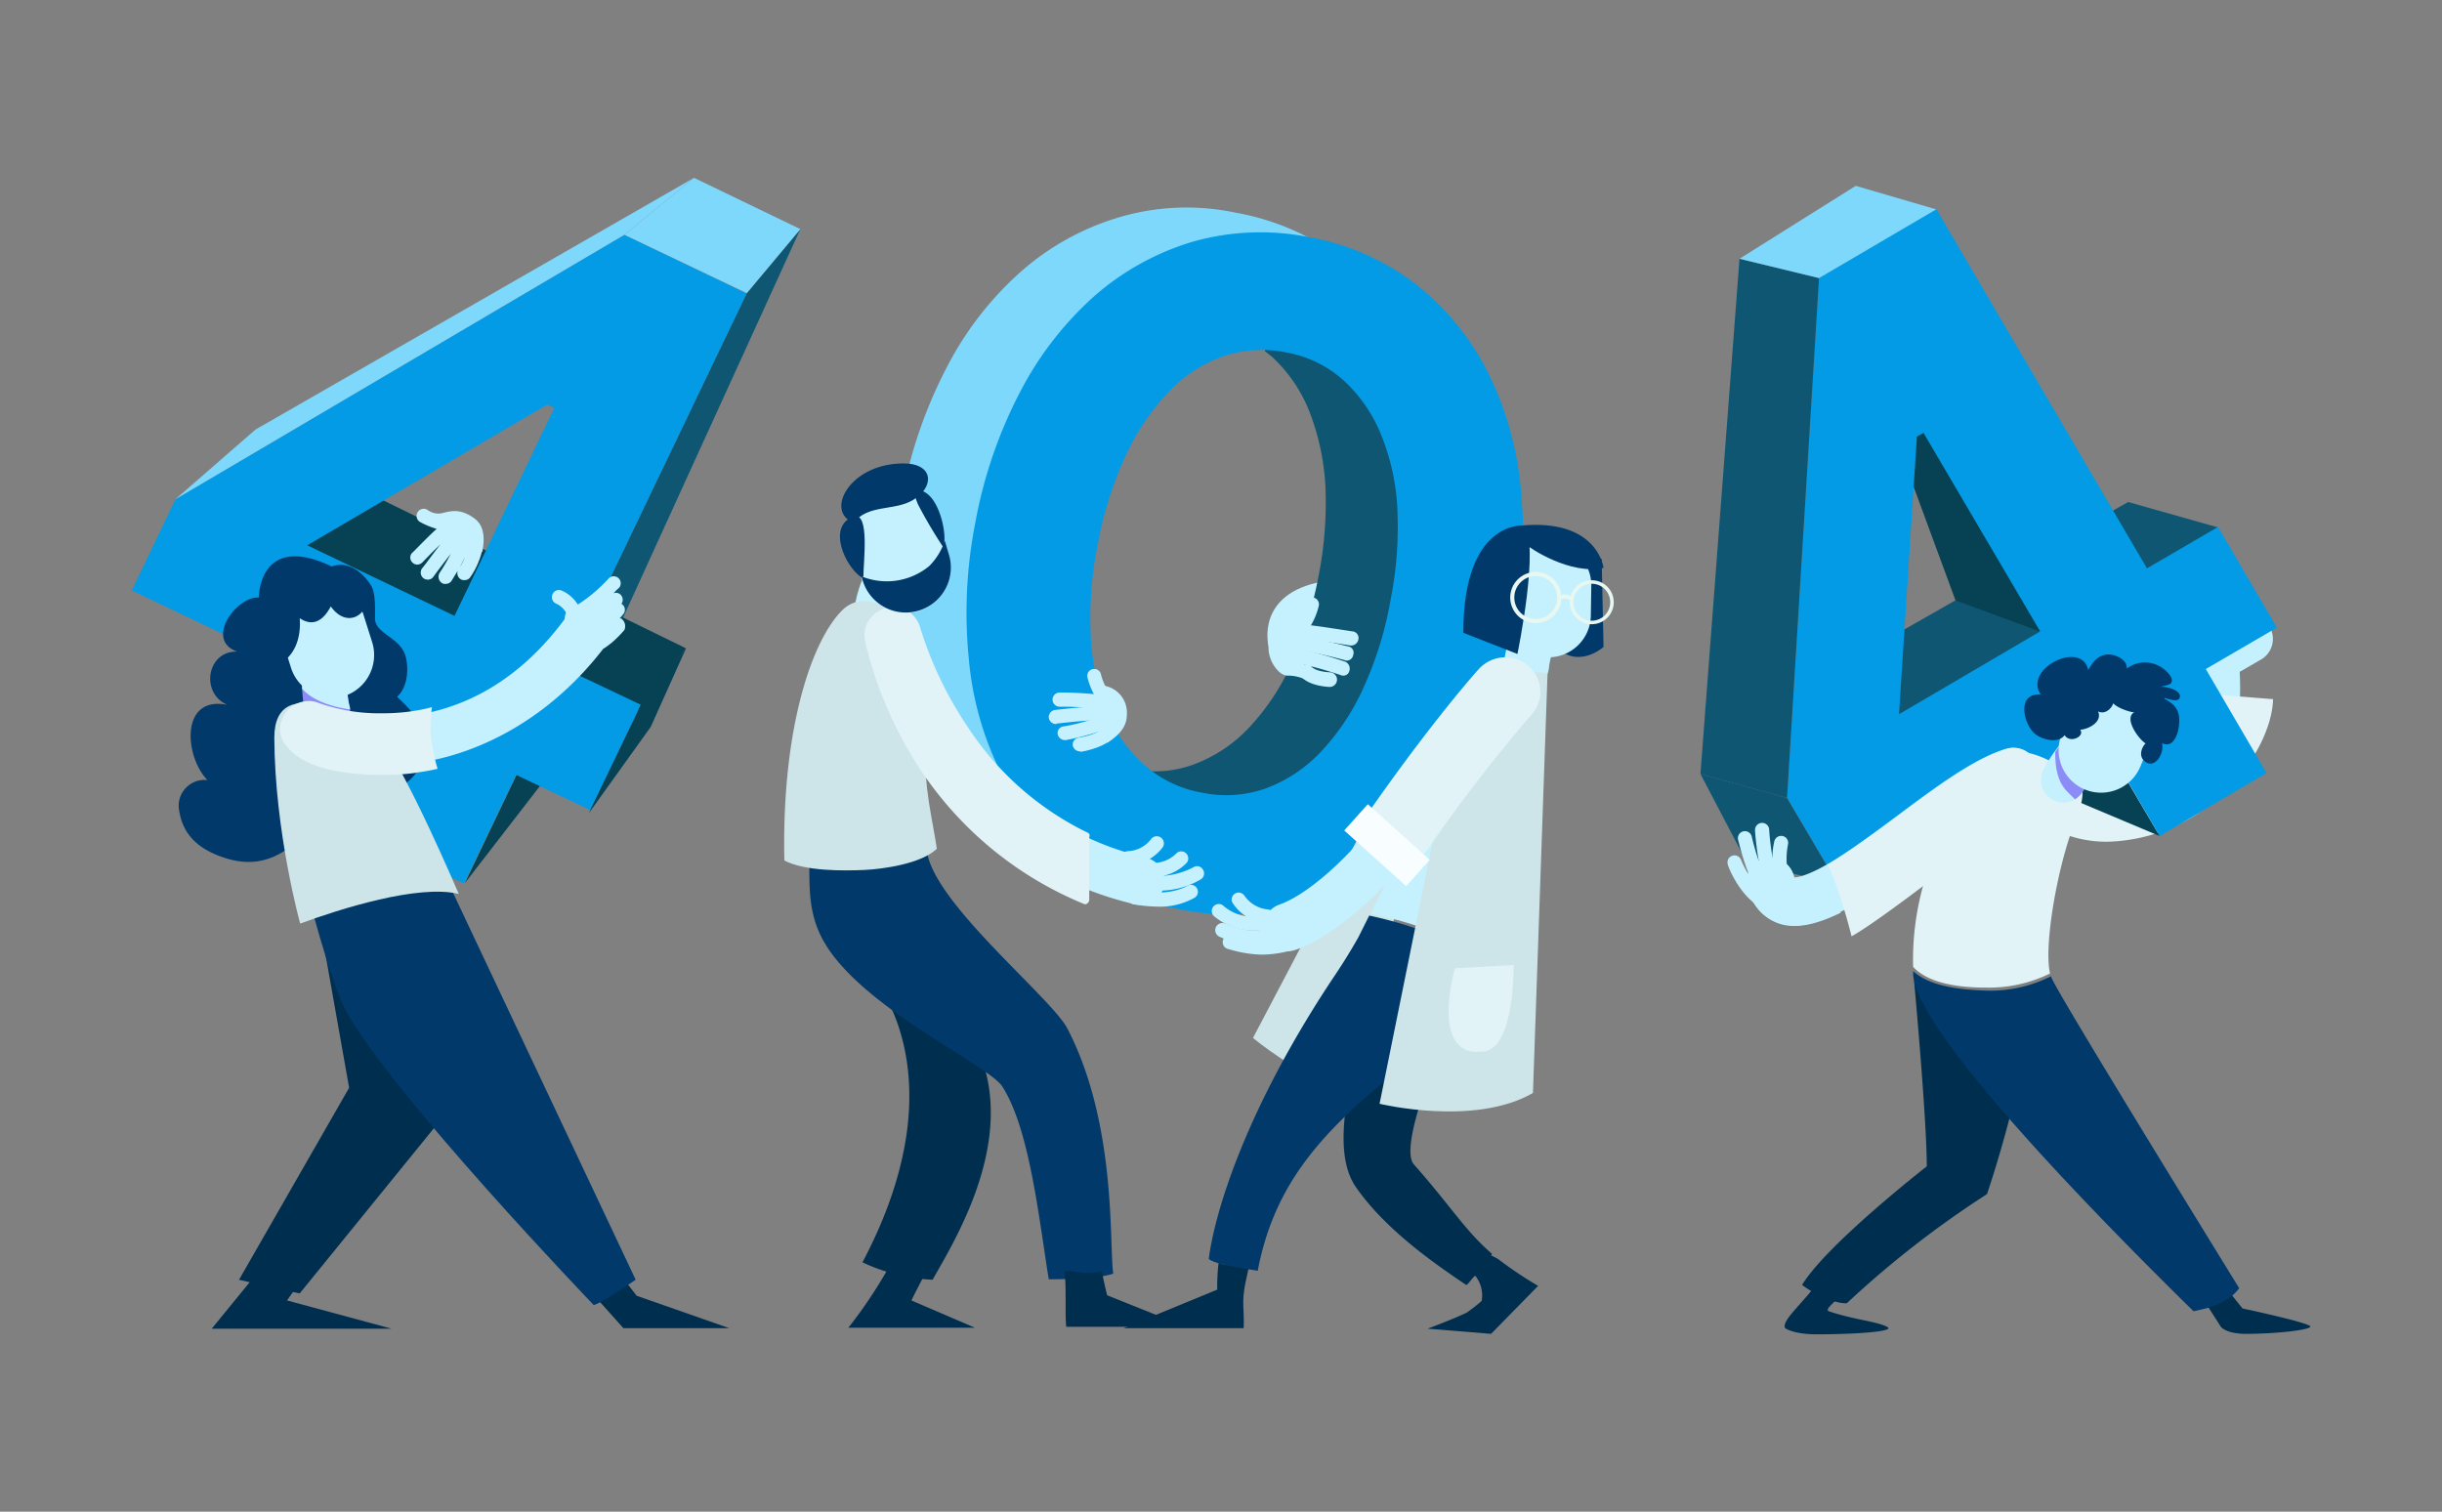 <svg id="OBJECTS" xmlns="http://www.w3.org/2000/svg" viewBox="0 0 519 321.3"><rect x="0" y="0" width="519" height="321.3" fill="#808080" stroke="none"/><defs><style>.cls-1{fill:#002e4f}.cls-2{fill:#c5f1ff}.cls-3{fill:#e1f3f6}.cls-4{fill:#0e5672}.cls-5{fill:#074254}.cls-6{fill:#039be5}.cls-7{fill:#7ed8fc}.cls-8{fill:#00396a}.cls-9{fill:#8c8cf9}.cls-10{fill:#cde5e8}.cls-12{fill:none;stroke:#e8f7ef;stroke-miterlimit:10;stroke-width:.87px}</style></defs><path class="cls-1" d="M385.8 273.3c-3.3 4.3-7.2 7.5-6.4 9 0 0 1.8 1.3 6.6 1.3 8.4 0 16.6-.6 15.2-1.5-1.9-1.2-7.3-1.6-12.5-3.4-1.3-.4 2.8-2.9 1.7-3.3a37.44 37.44 0 01-4.6-2.1zM472 282s1.1 1.5 5.3 1.5c7.2 0 14.8-1 13.6-1.7-1.6-1-14.3-3.7-14.3-3.7l-2.8-3.5-4.8 2.7z"/><path class="cls-2" d="M449.1 175.5a38.2 38.2 0 01-9.4-1.1 5.07 5.07 0 012.6-9.8c.2 0 11.6 3 18.3-2.7 4.5-3.8 6.2-11 5-21.4l-.4-3.3 10.3-5.8a5.06 5.06 0 115 8.8l-4.5 2.6c.7 12.2-2.3 21.3-8.9 26.9-5.6 4.6-12.5 5.8-18 5.8z"/><path class="cls-3" d="M466.6 147.3c-.2 7.4-2.2 12.7-5.9 15.9-7.3 6.3-19.8 3.1-20 3a5.57 5.57 0 00-6.8 3.9 5.49 5.49 0 003.9 6.8 25.34 25.34 0 0010.4 2c21.6-.8 34.6-19.4 34.9-30.3z"/><path class="cls-4" d="M436.9 121.5c-1.9-.9-3.8-1.8-5.7-2.8-17.9 10.2-40.8 23.2-41.2 23.7 0 0 11.4 18.1 12.1 18.8.5.5 28.6-19.7 48.9-34.4-4.6-1.8-9.5-3.2-14.1-5.3zm.3-.5c4.7 2.1 9.6 3.6 14.4 5.4 11.2-8.1 19.8-14.3 19.8-14.3l-19.1-5.4-20.5 11.6q2.7 1.5 5.4 2.7z"/><path class="cls-5" d="M404.4 97.2l11.2 30.4 21.9 8.1-27.8-50.8-5.3 12.3zm34.3 46h-16.2l14.4 25.2 22.1 9.3-20.3-34.5z"/><path class="cls-6" d="M459 177.7l-12.9-22.1-55.4 32.5-10.9-18.6L386.6 59l24.9-14.6 44.8 76.4 15.1-8.8 12.5 21.4-15.1 8.8 12.9 22.1zM408.8 92l-1.4.8-3.8 59 30-17.6z"/><path class="cls-4" d="M361.4 164.5l18.4 5.1 10.9 18.5-19.5-4.9-9.8-18.7z"/><path class="cls-4" d="M361.4 164.5l18.4 5.1 6.8-110.5-16.9-4.1-8.3 109.5z"/><path class="cls-7" d="M369.7 55l16.9 4.1 24.9-14.6-17.1-5L369.7 55z"/><path class="cls-1" d="M406.8 208.5s2.7 29.2 2.7 39.4c0 0-21.3 16.6-26.5 25.2 2.2 1.7 6.7 4 9.5 3.9a210 210 0 0129.8-23.2s6.7-19.5 8.8-36z"/><path class="cls-3" d="M421.9 209.9a29.35 29.35 0 0013.8-3c-1.4-5.8 1.6-23 5.3-32.2 0 0 2.9-6.4.9-8.4-7.6-7.3-14-6.7-16-6.8-6.9 5.9-19.9 23.1-19.3 46 3.5 3.8 10.7 4.4 15.3 4.4z"/><path class="cls-8" d="M468.8 278.1c2.8-.8 5.4-2 7.1-4.3-8.2-13.3-38.3-62.2-39.9-66 0-.1-.1-.2-.1-.3a28.79 28.79 0 01-14.8 3c-4.5-.2-10.9-.8-14.5-4.1v.7c.6 12.8 43 55.3 59.6 71.6.9-.2 1.8-.4 2.6-.6z"/><path class="cls-2" d="M381.4 196.7a12.7 12.7 0 01-3.4-.5c-2.2-.7-5.2-2.6-6.6-7.4a5.06 5.06 0 119.7-2.9 3.93 3.93 0 01.2.6c.5 0 2.6-.2 7.4-3 4.4-2.6 9.5-6.4 14.5-10.1 8.4-6.3 16.4-12.2 23-14.2a5.09 5.09 0 013.1 9.7c-5 1.6-12.6 7.2-20 12.7-10.7 8-20.3 15.1-27.9 15.1z"/><path class="cls-2" d="M390.9 192.9c-.6-3-1.3-6.3-3.2-8.7-4.1 2.3-5.8 2.4-6.3 2.4-.1-.1-.1-.3-.2-.6a5.06 5.06 0 10-9.7 2.9 10.57 10.57 0 006.6 7.4 9.67 9.67 0 003.4.5c2.9 0 6.2-1.1 9.7-2.8a9.68 9.68 0 01-.3-1.1z"/><path class="cls-3" d="M432.8 162.5a5 5 0 00-6.4-3.3c-6.6 2.1-14.6 8-23 14.2-5 3.7-10.2 7.5-14.5 10.1l-.6.3c1.9 2.5 5.2 14.9 5.2 15.2 5.4-2.8 31.2-22.5 36.8-28.4 1.9-2.1 3.3-5.5 2.5-8.1z"/><path class="cls-2" d="M374.2 192.6a1.61 1.61 0 01-.9-.3c-4-2.8-6.1-8.3-6.1-8.6a1.49 1.49 0 012.8-1s1.9 4.9 5.1 7.2a1.46 1.46 0 01.3 2.1 1.56 1.56 0 01-1.2.6z"/><path class="cls-2" d="M374.2 188.9a1.43 1.43 0 01-1.2-.6c-1.9-2.7-3.4-9.1-3.6-9.8a1.49 1.49 0 112.9-.7c.4 1.8 1.8 6.9 3.1 8.8a1.48 1.48 0 01-.4 2.1 1.88 1.88 0 01-.8.2z"/><path class="cls-2" d="M376.3 188.1a1.51 1.51 0 01-1.4-.9c-1.4-3.4-1.9-10.4-1.9-10.7a1.5 1.5 0 013-.2c.1 1.9.7 7.4 1.7 9.8a1.48 1.48 0 01-.8 1.9c-.2 0-.4.1-.6.1z"/><path class="cls-2" d="M378.5 187.4a1.32 1.32 0 01-1.4-1.1 16.69 16.69 0 010-7.5 1.49 1.49 0 112.9.7 15.79 15.79 0 000 6.1 1.49 1.49 0 01-1.1 1.8zm60-16.8a3.51 3.51 0 01-2-.5 4.83 4.83 0 01-2.3-6.4 32.84 32.84 0 013.5-5.3 4.76 4.76 0 017.3 6.1 17.2 17.2 0 00-2.2 3.3 4.56 4.56 0 01-4.3 2.8z"/><path class="cls-9" d="M439.2 168.1l1.8 1.8a6.06 6.06 0 001.9-2 27 27 0 012.2-3.3 4.76 4.76 0 00-7.3-6.1c-.1.1-.5.6-1 1.3 0 2.9.3 6 2.4 8.3z"/><path class="cls-2" d="M454.9 162.9a9.05 9.05 0 01-11.8 4.9 9.05 9.05 0 01-4.9-11.8l2.4-5.8a9.05 9.05 0 0111.8-4.9 9.05 9.05 0 014.9 11.8z"/><path class="cls-8" d="M439.2 155.3c-.7 3.1-5.2 2.1-6.9.5-2.3-2.2-3.7-8.5 1.4-8.2-3.7-5.6 8.8-11.6 10.1-5.2 1-1.7 2-3.1 4.1-3.3 1.6-.1 4.3 1.1 4.1 3a6.46 6.46 0 018 .2c.7.6 2.1 1.9 1.4 2.9-.4.5-2.2.7-2.9.9 1.1-.5 5.5.5 4.7 2.3-.4.9-2.6.1-3.2-.1v.2c2.4 1.3 3.4 2.6 3.1 5.6-.1 1.4-.8 3.9-2.4 4.1-.8.1-1.8-.4-1.8-1.3 2 2-.8 7.3-3.3 4.7-1-1-.5-2.7.4-3.6-1.5-.9-4.7-5.4-2.4-6.6-1.1 0-6-1.7-4.4-3.1.4 1.7-1.6 3.8-3.3 2.9 1 2.2-2 3.8-3.8 3.9 1.1 1.4-2.3 3.1-3.4 1z"/><path class="cls-2" d="M269.6 137.3s-2.9-11.1 11.5-13.7l-1.1 13.3z"/><path class="cls-10" d="M212 165.3a20.19 20.19 0 01-8.8-1.9c-13.1-6.2-14.5-24.7-14.6-25.5a5.06 5.06 0 1110.1-.7c.3 3.7 2.4 14.1 8.8 17.1 5.3 2.5 13.5 0 23.7-7.3a5.09 5.09 0 115.9 8.3c-9.5 6.6-17.9 10-25.1 10z"/><path class="cls-7" d="M239 174.8c1.4-3.7 2.7-7.5 4.2-11.1-1-.1-2.1-.2-3.1-.4a24.83 24.83 0 01-12.5-6 29.94 29.94 0 01-7.9-11.6 48.91 48.91 0 01-3.2-16 83.94 83.94 0 011.4-19 78.58 78.58 0 015.7-18.3 50.07 50.07 0 018.9-13.6 30.42 30.42 0 0111.6-7.9 25.62 25.62 0 0113.8-1 24.45 24.45 0 0110.3 4.4c1.4-2.9 3-5.7 4.5-8.5 1.7-3.3 3.4-6.7 4.9-10.1.7-1.5 1.2-3 1.8-4.5a53.27 53.27 0 00-16.8-6 50.33 50.33 0 00-24.8 1 55.27 55.27 0 00-20.9 11.6 70 70 0 00-15.8 20.5 98 98 0 00-9.4 27.5 99 99 0 00-1.4 29 71.64 71.64 0 007.1 24.8 55.74 55.74 0 0015.2 18.5 51 51 0 0020.9 9.7c2-4.4 3.8-8.6 5.5-13z"/><path class="cls-4" d="M307.7 98.5a71.64 71.64 0 00-7.1-24.8 55.74 55.74 0 00-15.2-18.5 51.42 51.42 0 00-5.4-3.7c-.6 1.5-1.2 3-1.8 4.4-1.6 3.4-3.2 6.8-4.9 10.1-1.5 2.8-3 5.7-4.5 8.6l1.5 1.2a31.65 31.65 0 018 11.7 51.56 51.56 0 013.4 16 80.41 80.41 0 01-1.5 19.1 86.24 86.24 0 01-5.6 18.2 49.35 49.35 0 01-9 13.7 30.75 30.75 0 01-11.7 7.9 23.9 23.9 0 01-9.9 1.5c-1.7 4-3.1 8.1-4.7 12.2s-3.2 7.9-5 11.9a5 5 0 001.2.2 50.38 50.38 0 0024.8-1 56 56 0 0020.9-11.6 70 70 0 0015.8-20.5 98 98 0 009.4-27.5 103.18 103.18 0 001.3-29.1z"/><path class="cls-6" d="M250.9 193.3a52.15 52.15 0 01-22.7-10 55.74 55.74 0 01-15.2-18.5 67.56 67.56 0 01-7.1-24.8 99 99 0 011.4-29 98 98 0 019.4-27.5A71.35 71.35 0 01232.5 63a56 56 0 0120.9-11.6 52.8 52.8 0 0124.8-1 52.15 52.15 0 0122.7 10 55.74 55.74 0 0115.2 18.5 69.54 69.54 0 017.1 24.8 99 99 0 01-1.4 29 98 98 0 01-9.4 27.5 71.35 71.35 0 01-15.8 20.5 56 56 0 01-20.9 11.6 51.65 51.65 0 01-24.8 1zm4.7-24.8a25 25 0 0013.6-1 30.75 30.75 0 0011.7-7.9 49.35 49.35 0 009-13.7 76 76 0 005.6-18.2 80 80 0 001.5-19.1 47.45 47.45 0 00-3.4-16 31.65 31.65 0 00-8-11.7 24.57 24.57 0 00-12.3-6 25.62 25.62 0 00-13.8 1 29.69 29.69 0 00-11.6 7.9 50.07 50.07 0 00-8.9 13.6 78.58 78.58 0 00-5.7 18.3 78.84 78.84 0 00-1.5 19 51.64 51.64 0 003.2 16 30.27 30.27 0 007.9 11.6 24.92 24.92 0 0012.7 6.2z"/><path class="cls-8" d="M340.4 118.8l.4 18.7s-5.3 4.8-10.1 0l1.8-21z"/><path class="cls-1" d="M318.4 267.6c-.3-.2-2.4-1.2-2.7-1.5a25.52 25.52 0 01-3.2 4 6.71 6.71 0 012.4 6.4 33.16 33.16 0 01-3.2 2.5c-2.9 1.4-8.3 3.4-8.3 3.4l13.5 1.1 10-10.2a82.76 82.76 0 01-8.5-5.7zm-52.8.7c-2.1-.4-4.9 1.3-6.6 0a42 42 0 00-.3 5.8l-19.9 8.2h25.5c.2-2.7-.3-5.3.1-7.8.1-1.3 1-4.9 1.2-6.2z"/><path class="cls-10" d="M288.8 177.8l-22.5 42.8s9.1 7.7 18.1 10.3l16.9-50.5z"/><path class="cls-1" d="M313.5 271.2a27.86 27.86 0 003.6-4.7c-5.8-5-8.7-10.1-16.6-19-3.3-3.7 5.4-24.7 7.5-28.2 3.8-6.3 4.4-10.9 7.3-21.8l-22 8.2c-5.2 18.8-11.3 37.5-5.2 46.5 6.5 9.5 17.9 17.1 23.5 20.9.2.2 1.7-2 1.9-1.9z"/><path class="cls-2" d="M276.4 135.1a1.61 1.61 0 01-.9-.3 1.46 1.46 0 01-.3-2.1 12.93 12.93 0 002.2-4.5 1.47 1.47 0 012.9.5 14.77 14.77 0 01-2.7 5.7 1.21 1.21 0 01-1.2.7zm37.4 67c6.6-18 12.1-46.2 14.2-57.5a20.39 20.39 0 00-3.2-1.1c-1.9-.5-4.3-1.2-6.3-.5a10.49 10.49 0 00-2.8 1.4 39.07 39.07 0 00-1.2 4.5s-14.1 26.9-23.2 45.3a86.06 86.06 0 0122.5 7.9z"/><path class="cls-8" d="M291 194.6l-2.3 4.6c-1.8 3.2-3.7 6.2-5.6 9-18.1 27.3-24.9 49.1-26.2 59.4 1.7 1.3 8.3 2.1 10.4 2.5 3.3-17.1 12-28 27.6-40.8 5.2-4.3 9.1-9.8 12.5-14.3a52.1 52.1 0 006-12.3 86.89 86.89 0 00-22.4-8.1z"/><path class="cls-2" d="M273.5 202.2a5 5 0 01-4.8-3.4 5.21 5.21 0 013.1-6.5c6.2-2.1 15.6-10.6 22-19.6 12.9-18.3 22-28.5 22.4-28.9a5.1 5.1 0 017.6 6.8 332 332 0 00-21.6 28c-6.3 8.9-17.4 20-26.9 23.3a6.72 6.72 0 01-1.8.3z"/><path class="cls-2" d="M324.4 146.3h-.4a4.79 4.79 0 01-4.4-5.1 30.43 30.43 0 011.4-6.3 4.81 4.81 0 119.1 3.1 21.15 21.15 0 00-.9 3.8 4.81 4.81 0 01-4.8 4.5z"/><path class="cls-2" d="M325.8 141.2a22 22 0 002.7 2.6 4.66 4.66 0 00.6-2 19.28 19.28 0 01.9-3.8 4.81 4.81 0 00-8.5-4.3c.6 2.7 2.8 5.8 4.3 7.5z"/><path class="cls-2" d="M338.1 130.9a9 9 0 01-9.2 8.8 9 9 0 01-8.8-9.2l.1-6.3a9 9 0 019.2-8.8 9 9 0 018.8 9.2zm-71.8 69.9a18.71 18.71 0 01-7.1-1.7 1.52 1.52 0 011.2-2.8c3.9 1.7 7.1 1.9 9 .7a1.46 1.46 0 011.5 2.5 7.78 7.78 0 01-4.6 1.3z"/><path class="cls-2" d="M268.1 202.9a26 26 0 01-6.4-1l-.7-.2a1.49 1.49 0 11.7-2.9l.7.2c3.6.9 6 1.5 11.3.1a1.49 1.49 0 11.7 2.9 23.65 23.65 0 01-6.3.9zm-1.9-5.1a13.43 13.43 0 01-8.1-3 1.49 1.49 0 112-2.2 9.43 9.43 0 008.2 2 1.49 1.49 0 11.7 2.9 13.33 13.33 0 01-2.8.3z"/><path class="cls-2" d="M269.3 196.2h-.2a9.42 9.42 0 01-7.2-4.4 1.48 1.48 0 012.6-1.4 6.83 6.83 0 005 2.9 1.5 1.5 0 011.3 1.7 1.52 1.52 0 01-1.5 1.2zm17.9-59h-.2c-2.5-.4-9.2-1.5-10.8-1.5a1.5 1.5 0 010-3c2.1 0 10.4 1.4 11.3 1.5a1.41 1.41 0 011.2 1.7 1.58 1.58 0 01-1.5 1.3z"/><path class="cls-2" d="M286.2 140.4a.6.6 0 01-.4-.1c-.1 0-7.2-2-10.5-2.1a1.5 1.5 0 01.2-3c3.6.2 10.8 2.2 11.1 2.2a1.36 1.36 0 011 1.8 1.4 1.4 0 01-1.4 1.2z"/><path class="cls-2" d="M285.5 143.6a.9.9 0 01-.5-.1c-6.7-2.2-8.4-2.3-9.3-2.4a6 6 0 01-1.2-.2 1.49 1.49 0 11.7-2.9 1.48 1.48 0 00.7.1c1.1.1 2.9.2 9.9 2.5a1.58 1.58 0 011 1.9 1.29 1.29 0 01-1.3 1.1z"/><path class="cls-2" d="M282.5 146h-.1c-6.7-.5-7-4.1-7-4.6l3-.1v-.1s.3 1.5 4.3 1.7a1.55 1.55 0 01-.2 3.1z"/><path class="cls-2" d="M276.9 144.2a8.55 8.55 0 00-3.3-.6c-1.7 0-4-2.9-4-5.9 0 0-.8-8.8 8.5-4.8z"/><path class="cls-10" d="M306.2 170.4l-13 64.2s20.2 4.9 32.6-2.3l3.1-89.2c0 .1-13.9-4.8-22.7 27.3z"/><path class="cls-3" d="M309.2 205.8l12.5-.7s.3 19.1-7.2 18.4c.1 0-10.2 2.2-5.3-17.7zm15.7-64.2a7.58 7.58 0 00-5-1.9 7.67 7.67 0 00-5.6 2.5c-.4.4-9.5 10.6-22.5 29.1-.9 1.2-1.8 2.4-2.8 3.7l-1.3 1.6 1.4 1.5c1.5 1.6 3.2 3.2 4.7 4.7l2.5 2.5 1.8 1.8 1.7-2c1.5-1.8 2.9-3.6 4.1-5.3a339.36 339.36 0 0121.5-27.8 7.23 7.23 0 00-.5-10.4z"/><path transform="rotate(-48.06 294.81 179.611)" fill="#f8fdff" d="M291.02 170.75h7.5v17.7h-7.5z"/><path class="cls-8" d="M311 134.5l11.5 4.5s4.9-23.7 1.3-27.3c0 0-12.8-1.2-12.8 22.8z"/><path class="cls-8" d="M324.5 115.8c.4.6 9.3 6.5 16.3 4.9 0 0-1.2-10.5-17.5-9z"/><circle class="cls-12" cx="326.4" cy="127" r="5"/><circle cx="338.3" cy="128" r="4.3" stroke-width=".75" fill="none" stroke="#e8f7ef" stroke-miterlimit="10"/><path class="cls-12" d="M331.4 127s1.7-.6 2.6.3"/><path class="cls-2" d="M186.2 135.7h-.4a4.79 4.79 0 01-4.4-5.1 28.9 28.9 0 011.4-6.2 4.81 4.81 0 119.1 3.1 21.15 21.15 0 00-.9 3.8 4.94 4.94 0 01-4.8 4.4z"/><path class="cls-1" d="M183.3 268.3a39.27 39.27 0 0014.9 3.7c5.2-9.2 20.7-34 6.6-54.4l-20-10.7c0-.1 20 20.7-1.5 61.4z"/><path class="cls-1" d="M193.7 276.4s1.8-3.7 3.3-6.3c-1.1-.1-5.9-.3-7.9-1.1a100.91 100.91 0 01-8.8 13.2h26.9z"/><path class="cls-8" d="M226.9 218.7c-3.3-6.5-27.6-26-29.8-37.2a28.68 28.68 0 01-.5-3.1c-3.9 2.1-9 2.6-13 2.8-4.5.2-7.3.5-11.7-1.6.4 7-.8 13.7 3.3 20.7 8.1 14 34.8 26 37.8 30.6 5.9 9.1 7.9 28.9 9.9 41 3.2 0 10.6-.1 13.7-1.2-.9-6.2.8-31.7-9.7-52z"/><path class="cls-1" d="M235.3 275.3s-.9-3.5-1.1-5.2c-3.1 1.1-4.9 0-8 0 .5 3 .1 8.6.4 11.9H252z"/><path class="cls-10" d="M183.8 184.9c3.9-.2 12-1.3 15.3-4.5-.7-5.3-3-13.9-2.2-20.8 2.8-23.4-8.6-30.4-8.6-30.4s-5.3-3.7-9.5.7c-6.4 6.6-12.7 25.3-12.1 53 4.5 2.3 12.5 2.2 17.1 2z"/><path class="cls-2" d="M242.4 192.3a4.87 4.87 0 01-1.2-.1c-18.4-4.3-34-15.3-45-31.9a85.54 85.54 0 01-11.3-24 5.11 5.11 0 119.9-2.5 79 79 0 0010.1 21.2c9.7 14.4 22.8 23.6 38.7 27.3a5.14 5.14 0 013.8 6.1 5.22 5.22 0 01-5 3.9z"/><path class="cls-3" d="M231.2 177a63.5 63.5 0 01-25.6-22.6 79.58 79.58 0 01-10-20.9 6 6 0 00-5.8-4.5 7.72 7.72 0 00-1.5.2 6.67 6.67 0 00-3.7 2.7 6 6 0 00-.7 4.5v.1a85.29 85.29 0 0011.4 26.6 76.59 76.59 0 0035 29c.1 0 .2.1.3.1a.76.76 0 00.5-.2 1 1 0 00.4-.7v-13.4a.66.66 0 00-.3-.9z"/><path class="cls-2" d="M246.1 192.7a32.57 32.57 0 01-5.2-.5 1.53 1.53 0 11.6-3c4.4.9 8.2.6 11-1a1.48 1.48 0 011.4 2.6 15 15 0 01-7.8 1.9z"/><path class="cls-2" d="M246.3 189.3a8.58 8.58 0 01-2.2-.2 1.51 1.51 0 01.4-3 16.16 16.16 0 009.2-1.8 1.41 1.41 0 012 .6 1.46 1.46 0 01-.5 2 17.26 17.26 0 01-8.9 2.4z"/><path class="cls-2" d="M245 186.4h-.7a1.5 1.5 0 01.2-3 7 7 0 005.4-1.9 1.49 1.49 0 112.3 1.9 10 10 0 01-7.2 3zm-5.2-2.5a1.5 1.5 0 010-3 6.49 6.49 0 004.8-2.5 1.51 1.51 0 012.5 1.7 9.63 9.63 0 01-7.3 3.8zm-4.8-33.7a1.43 1.43 0 01-1.2-.6 15.47 15.47 0 01-2.7-5.7 1.47 1.47 0 012.9-.5 12.93 12.93 0 002.2 4.5 1.55 1.55 0 01-.3 2.1 2.92 2.92 0 01-.9.2z"/><path class="cls-2" d="M235.3 150.8h-.3a74.9 74.9 0 00-9.8-.6 1.5 1.5 0 010-3 71.67 71.67 0 0110.4.7 1.54 1.54 0 011.2 1.7 1.59 1.59 0 01-1.5 1.2z"/><path class="cls-2" d="M224.4 153.9a1.6 1.6 0 01-1.5-1.3 1.55 1.55 0 011.3-1.7c.9-.1 9.3-1.1 12-.7a1.47 1.47 0 11-.5 2.9c-1.7-.3-7.7.3-11.2.7a.1.1 0 01-.1.1z"/><path class="cls-2" d="M226.3 157.3a1.59 1.59 0 01-1.5-1.2 1.41 1.41 0 011.2-1.7 36.3 36.3 0 006.3-1.6 31.37 31.37 0 013.4-1 1.46 1.46 0 01.8 2.8c-1.5.4-2.4.7-3.3 1a51 51 0 01-6.7 1.7z"/><path class="cls-2" d="M229.5 159.7a1.59 1.59 0 01-1.5-1.2 1.48 1.48 0 011.2-1.7c4.8-.8 5.8-2.6 5.8-2.6a1.58 1.58 0 011.9-1 1.45 1.45 0 01.9 1.9c-.2.6-1.5 3.5-8.1 4.7 0-.1-.1-.1-.2-.1z"/><path class="cls-2" d="M235.3 157.9l-1.1-12.2a5.78 5.78 0 015.3 6c0 1.9-.6 3.9-4.2 6.2zm-33.6-39.6a9.64 9.64 0 01-6.8 11.7 9.64 9.64 0 01-11.7-6.8l-1.7-6.4a9.64 9.64 0 016.8-11.7 9.64 9.64 0 0111.7 6.8z"/><path class="cls-8" d="M200.8 114.9a13.6 13.6 0 01-3.3 5.4 14.17 14.17 0 01-14.4 2.2l.2.7a9.57 9.57 0 0018.5-4.9z"/><path class="cls-8" d="M183.2 122.8c-3.6-2.3-7.5-11-1.8-13 3.5-1.2 2.1 9.6 2.1 12.7z"/><path class="cls-8" d="M180.3 110.5c-4.3-3.1 1-12 11.7-12 6.6 0 6.6 5.1 2 7.8-3.8 2.3-9.7.9-12.5 4.8z"/><path class="cls-8" d="M200.8 116.8a101.14 101.14 0 01-5.7-9.6c-.7-1.7-1.7-4.5 1.6-2.5 2.8 1.7 4.3 7.6 4 10.7z"/><path class="cls-5" d="M125.2 138.1a53.31 53.31 0 00-4.9 4.6l-21.5 45 16-20.7 17-35.2zm-12.8-7.4c1.6-2.1 3.1-4.6 4.8-6.9l-37.7-18.4-35.8 3.6 62.7 28.9c2.1-2.4 4.2-4.7 6-7.2z"/><path class="cls-5" d="M117.8 124.1c-2 2.5-3.6 5.5-5.6 7.8-1.7 2.1-3.5 4.2-5.2 6.3l28.5 13.1 10.3-13.5z"/><path class="cls-6" d="M74.9 176.3L86 153.2l-58-27.7 9.3-19.4 95.4-56.2 26 12.5-38.3 79.9 15.8 7.5-10.7 22.4-15.8-7.5-11.1 23.1zm42.9-89.6l-1.5-.7-51 29.9 31.3 15z"/><path class="cls-5" d="M136.2 149.8l9.6-12-7.5 16.7-13.2 18.4 11.1-23.1z"/><path class="cls-4" d="M132.5 131.1l37.6-82.4-11.4 13.7-38.3 79.9c1.1-1.1 11.5-10.6 12.1-11.2z"/><path class="cls-7" d="M37.3 106.1l17-14.8 93.2-53.5-14.8 12.1-95.4 56.2z"/><path class="cls-7" d="M132.7 49.9l26 12.4 11.4-13.6-22.6-10.9-14.8 12.1z"/><path class="cls-2" d="M100.7 110.1c-3.2-2.3-5.4-1.3-6.9-1a3.79 3.79 0 01-2.9-.7 1.51 1.51 0 00-1.7 2.5 16.56 16.56 0 003.6 1.5c-2.5 2.3-5 5-5.2 5.1a1.45 1.45 0 00.1 2.1 1.43 1.43 0 001 .4 1.61 1.61 0 001.1-.5s1.8-1.9 3.8-3.8c-1.8 2.3-3.5 4.7-3.9 5.1a1.55 1.55 0 00.3 2.1 1.61 1.61 0 00.9.3 1.43 1.43 0 001.2-.6c1-1.4 2.4-3.2 3.7-4.9a39 39 0 01-2.4 4.1 1.6 1.6 0 00.5 2.1 1.08 1.08 0 00.8.2 1.46 1.46 0 001.3-.7c.5-.8.9-1.5 1.3-2.1a1.48 1.48 0 00.6 1.8 1.2 1.2 0 00.8.2 1.46 1.46 0 001.3-.7 16.53 16.53 0 002.4-5.3h.1c.8-4.1-.2-6.1-1.8-7.2zm-3 10.5a22.41 22.41 0 001.1-2.2 9 9 0 01-1.1 2.2z"/><path class="cls-8" d="M55 127c-4.7-.3-11.6 9-4.6 11.5-6.4-.2-7.9 8.8-2.1 11.3-10.2-2-9 11.2-4.2 16a5.5 5.5 0 00-6.1 6c.5 3.4 1.9 8.2 10.3 10.7s13.7-2.2 17.9-6.7c2.7 5.5 16-1.9 14.6-8.5 5 1.8 9.5-3.9 9.6-8.5s-3-7.9-6-10.7c2.1-1.9 2.5-5.5 1.9-8.2-.9-4.5-6.6-5-6.6-8.5 0-1.3.2-5.2-.8-6.9-1.7-2.7-4.7-5.4-8.4-4.1C55 113 55 127 55 127z"/><path class="cls-1" d="M64.1 272c-4.3-.8-5-.5-9.3-1.6l-9.8 12h38.2l-22.2-6zm71.2 3.4l-2.3-3a30.22 30.22 0 01-6.5 3.2l6 6.7H155z"/><path class="cls-1" d="M50.8 272c4.3 1 8.6 2.1 12.9 2.9L95.3 236l-5.4-15.4-22.1-25.5 6.4 36.1z"/><path class="cls-8" d="M93.8 184.5c-8.7-2.3-20.4.6-28.8 3.8 0 0 5.2 20.6 8.6 26.7 9.9 17.9 52.6 62.4 52.6 62.4 2.3-.8 6.9-4.1 8.9-5.4z"/><path class="cls-10" d="M63.8 196.3c8.4-3.1 25.1-8.4 33.7-6.3 0 0-11.4-26.8-16.6-32.7-3.5-4-22.6-15.2-22.6-.5.1 20.1 5.5 39.5 5.5 39.5z"/><path class="cls-9" d="M71.2 155.5c-.1 0-.2.1-.3.1a4.82 4.82 0 01-5.9-3.4 31.4 31.4 0 01-.8-6.4 4.8 4.8 0 019.6-.1 18.44 18.44 0 00.4 3.9 4.75 4.75 0 01-3 5.9z"/><path class="cls-2" d="M74.4 150.8a3.55 3.55 0 00-.2-1 18.44 18.44 0 01-.4-3.9 4.72 4.72 0 00-4.8-4.7 4.87 4.87 0 00-4.8 4.8v.4c2.4 2.6 6.3 3.8 10.2 4.4z"/><path class="cls-2" d="M79.1 136.5a9.17 9.17 0 01-5.8 11.4 9.17 9.17 0 01-11.4-5.8l-1.9-6a9.17 9.17 0 015.8-11.4 9.17 9.17 0 0111.4 5.8z"/><path class="cls-2" d="M132.3 131.7a.86.86 0 00-.6-.3 5.72 5.72 0 00.7-.8 1.45 1.45 0 00-.1-2.1c-.1-.1-.2-.1-.2-.2a1.51 1.51 0 00-.2-1.9 1.4 1.4 0 00-1.5-.3 11.35 11.35 0 011.2-1.2 1.49 1.49 0 00-2.2-2 32.72 32.72 0 01-6.6 5.6 7.47 7.47 0 00-3.5-3 1.45 1.45 0 00-1.9.9 1.48 1.48 0 00.8 1.9 4.58 4.58 0 012.1 1.9 4.2 4.2 0 00-.3 1.4c-22 29.7-51.1 19.2-52.4 18.7a5.1 5.1 0 10-3.7 9.5 55.35 55.35 0 0017.7 2.8 50.29 50.29 0 006.5-.4c11-1.3 27.2-7.6 40.1-24.3a6.78 6.78 0 00.9-.6c.3-.2.5-.4.8-.6a24.32 24.32 0 002.8-2.8 2 2 0 00-.4-2.2z"/><path class="cls-3" d="M91.8 150.3l-1.2.3a40.78 40.78 0 01-9.3 1 38.25 38.25 0 01-13.6-2.2 5.22 5.22 0 00-2.1-.4 6 6 0 00-5.6 3.8 5.3 5.3 0 00.1 4.6c2.9 5.2 10.9 7.3 21.3 7.3a48.72 48.72 0 006.6-.4c1.3-.2 2.7-.4 4.1-.7l.9-.2a39.33 39.33 0 01-1.5-7.6 34.52 34.52 0 01.3-5.5z"/><path class="cls-8" d="M59.8 140.9c3.1-2 4.2-5.7 3.9-9.5 2.7 1.8 4.9.7 6.6-2.5 5.2 7.3 13.1-3.6 2.3-7.5-8.7-3.1-17.1 5.4-14.9 14z"/></svg>